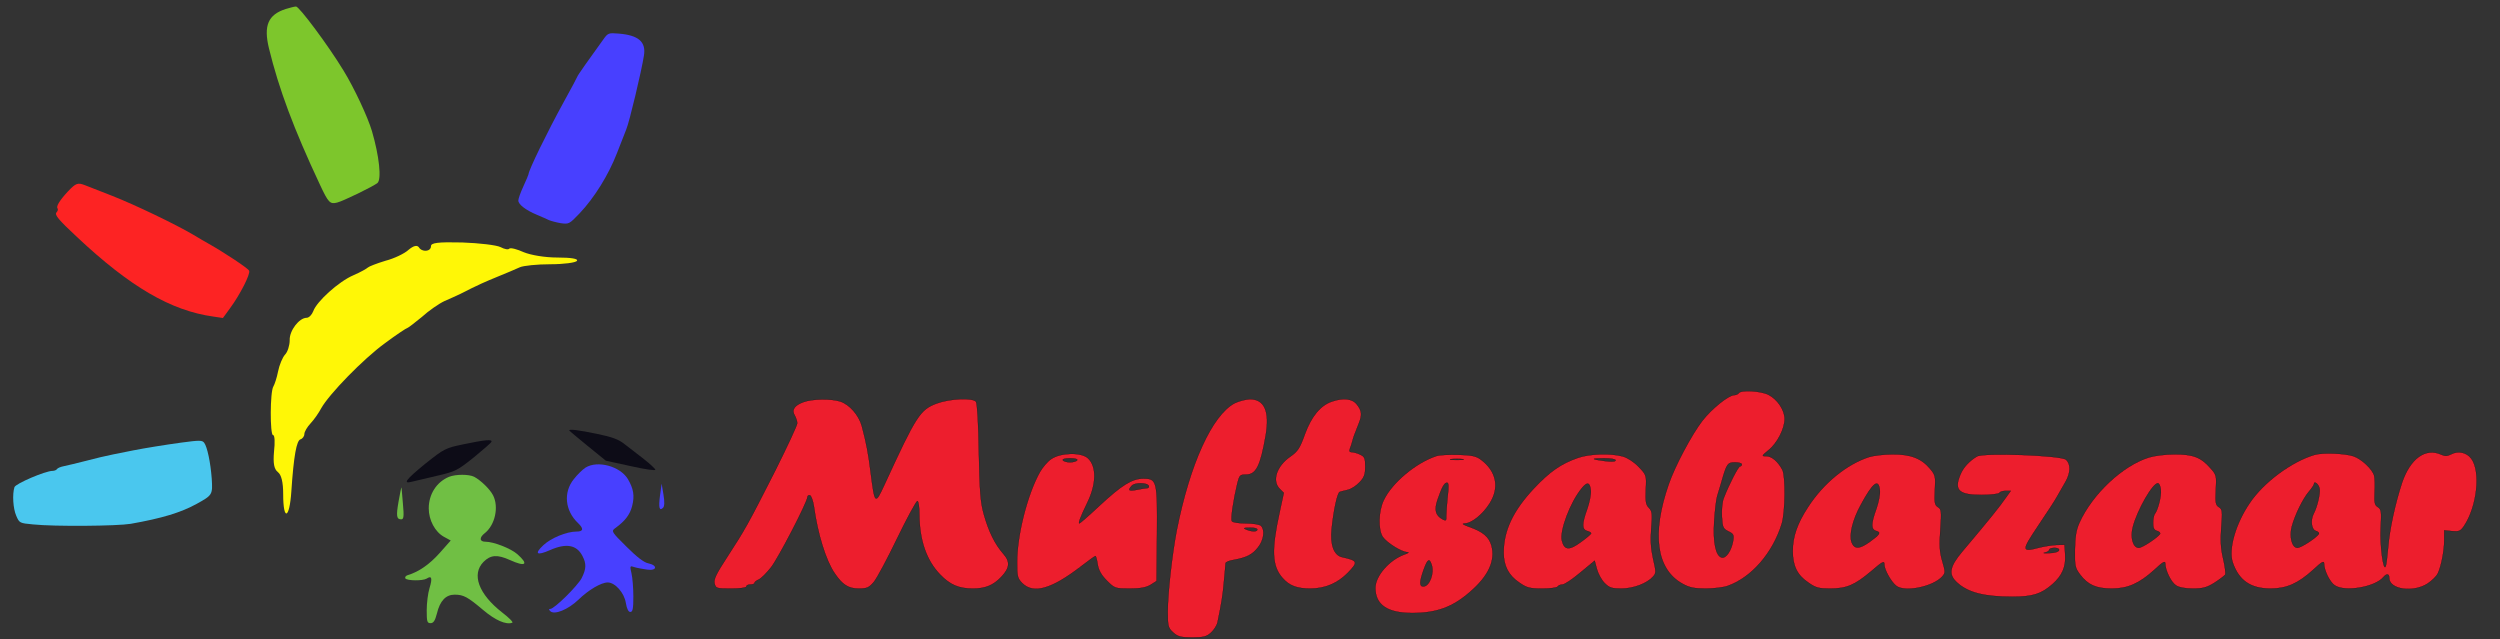 <?xml version="1.0" encoding="utf-8"?>
<!-- Generator: Adobe Illustrator 24.2.3, SVG Export Plug-In . SVG Version: 6.00 Build 0)  -->
<svg version="1.1" id="Layer_1" xmlns="http://www.w3.org/2000/svg" xmlns:xlink="http://www.w3.org/1999/xlink" x="0px" y="0px"
	 viewBox="0 0 1228 314" style="enable-background:new 0 0 1228 314;" xml:space="preserve">
<rect x="0" y="0" width="1228" height="314" fill="#333333" stroke="none"/>
<style type="text/css">
	.st0{fill:#7DC62C;}
	.st1{fill:#4840FF;}
	.st2{fill:#FD2323;}
	.st3{fill:#FFF706;}
	.st4{fill:#0D0C17;}
	.st5{fill:#4AC7EE;}
	.st6{fill:#ED1E2D;stroke:#000000;stroke-width:0.1;stroke-miterlimit:1;}
	.st7{fill:#70BF44;}
</style>
<path class="st0" d="M140.4,4.4c-8.7,2.8-11,8.1-8.3,19.3c4.9,20.1,12.2,39.6,25,66.9c4.2,9,5,9.8,8.5,8.9
	c2.7-0.6,17.7-7.9,19.8-9.6c2.1-1.8,0.9-13.2-2.7-25.5c-2-6.8-8.7-21.2-14-29.8c-7.4-12.2-21.8-31.5-23.3-31.4
	C144.7,3.2,142.4,3.8,140.4,4.4z"/>
<path class="st1" d="M296.4,19.3c-7.1,9.8-12.8,17.9-12.8,18.3c0,0.2-3.1,6-6.8,12.7c-7.8,14.2-17.2,33.4-17.2,35.3
	c0,0.2-1.1,2.9-2.5,5.9c-1.4,3-2.5,6.1-2.5,7c0,1.9,3.6,4.7,9.1,7c2.4,1,5.1,2.2,5.9,2.6c0.9,0.4,3.4,1.1,5.7,1.5
	c4.1,0.6,4.3,0.5,9.3-4.7c7.3-7.7,14.3-18.9,18.5-29.8c2-5.2,4.1-10.4,4.5-11.5c1.5-3.4,7.6-29.1,8.7-36.3c1.1-6.8-2.7-10-12.4-10.8
	C299,16.1,298.6,16.2,296.4,19.3z"/>
<path class="st2" d="M33.4,94c-4.1,4.4-6,7.5-5.1,8.4c0.3,0.4,0.1,1.3-0.6,2c-0.9,1.2,1,3.5,10.1,12c26.1,24.5,46.1,36.2,67,39.1
	l4.7,0.7l3.5-4.8c5-6.8,10-16.7,9.4-18.4c-0.5-1.2-12.3-9-20.3-13.5c-1.1-0.6-4.2-2.4-7-4.1c-9-5.3-28.8-14.8-40-19.2
	c-6-2.3-12-4.7-13.3-5.2C38.2,89.6,37.3,89.9,33.4,94z"/>
<path class="st3" d="M211.7,120.9c0,2.8-4.5,3.1-6,0.5c-0.9-1.1-2.6-0.7-5,1.3c-1.9,1.8-7.1,4.3-11.4,5.4c-4.3,1.3-8.1,2.8-8.6,3.3
	s-3.6,2.3-7.1,3.8c-7.3,3.1-18.1,13-19.7,17.6c-0.7,1.8-2.1,3.3-3.3,3.3c-3.6,0-8.5,6.3-8.3,11c0,2.5-1,5.8-2.3,7.1
	c-1.2,1.3-2.8,5.1-3.4,8.2s-1.7,6.4-2.3,7.4c-1.7,2.5-1.7,23.9-0.2,23.9c0.9,0,1,3.6,0.5,8.1c-0.5,5.8,0,8.6,1.9,10.1
	c1.7,1.3,2.6,4.9,2.6,10.9c0,13.3,3.1,12.2,4-1.3c1.2-18,2.6-25.1,4.5-25.7c1-0.3,1.9-1.5,1.9-2.6c0-1.1,1.4-3.5,3.1-5.3
	c1.6-1.7,4-5.1,5.2-7.4c3.8-6.8,20.5-24.1,31.4-32c5.5-4.1,10.5-7.4,10.9-7.4c0.3,0,3.6-2.5,7.1-5.4c3.4-3.1,8.5-6.6,11.1-7.8
	c7.1-3.1,9.5-4.3,13.3-6.3c1.9-1,7.4-3.5,12.1-5.4c4.8-2,10-4.1,11.6-4.9c1.7-0.8,8.5-1.5,15-1.5c6.7,0,12.6-0.8,13.1-1.7
	c0.7-1-2.9-1.6-9.5-1.6c-6.4,0-13.1-1.2-16.6-2.6c-3.3-1.5-6.4-2.3-7.1-1.8c-0.5,0.7-2.4,0.3-4.3-0.7s-10.4-2-18.8-2.3
	C215,118.8,211.7,119.3,211.7,120.9z"/>
<path class="st4" d="M279.6,211.4c0,0.2,4.1,3.6,9,7.6l9,7.3L310,229c7.1,1.6,12.2,2.3,11.9,1.7c-0.2-0.6-2.7-2.9-5.5-5.1
	c-2.9-2.2-7-5.5-9.3-7.2c-3.2-2.6-6.2-3.7-13.9-5.3C284.1,211.2,279.6,210.7,279.6,211.4z"/>
<path class="st5" d="M89.1,217.4c-8,1.1-17.9,2.7-23.5,3.8c-2.5,0.5-7,1.4-10,2c-3,0.6-9.1,2-13.5,3.2c-4.4,1.1-9.2,2.3-10.8,2.6
	c-1.5,0.3-3,0.9-3.3,1.4c-0.3,0.5-1.3,0.9-2.2,0.9c-3.5,0-18.2,6.3-18.7,8C6,242.8,6.4,249.8,8,253.4c1.5,3.5,1.7,3.6,8.3,4.2
	c10.7,1.1,41.3,0.8,47.9-0.3c15.3-2.7,24.6-5.5,32.4-9.8s7.9-4.5,7.4-12.5c-0.6-7.9-2.2-15.5-3.7-17.5
	C99.3,216.2,98.1,216.2,89.1,217.4z"/>
<path class="st4" d="M227.8,218.2c-9.1,1.9-9.6,2.2-18.8,9.5c-9.7,7.9-11.4,10.2-6.6,8.9c1.5-0.4,7-1.7,12.3-2.9c9-2.1,10-2.6,18-9
	c4.6-3.8,8.6-7.2,8.7-7.7C241.9,215.7,238.4,216,227.8,218.2z"/>
<g>
	<path class="st6" d="M854.1,193.1c-0.3,0.5-1.4,1-2.3,1c-2.8,0.1-10.9,6.6-15.6,12.6c-5.1,6.6-13.4,22.1-16.5,31.1
		c-8.5,24.4-6.1,41.8,6.7,48.9c3.4,1.9,5.7,2.4,11.5,2.4c3.9,0,8.8-0.6,10.7-1.3c11.7-4.1,22.2-16.2,26.6-30.6
		c1.7-5.5,1.9-23.3,0.3-26.4c-2.1-4-5.2-6.7-7.8-6.7c-2.5,0-2.5-0.1,1-3c4.3-3.4,7.9-10.6,7.9-15.3c0-4.4-3.6-9.7-8-11.9
		C864.8,192,855.1,191.5,854.1,193.1z M855.6,228.1c0,0.5-0.4,1-0.9,1c-0.8,0-5.3,8.6-8,15.6c-0.7,1.7-1.1,5.7-0.9,9
		c0.3,5.4,0.6,6,3.2,7.3c2.5,1.2,2.8,1.7,2.3,4.8c-0.8,4.6-3.4,8.5-5.5,8.1c-3-0.6-4.5-7.4-3.8-17.8c0.3-5.2,1-10.9,1.5-12.5
		c0.5-1.7,1.5-4.8,2.1-7c2.5-8.8,3-9.5,6.6-9.5C854.1,227.1,855.6,227.5,855.6,228.1z"/>
	<path class="st6" d="M394.7,197.5c-4.5,1.6-6,3.9-4.3,6.6c0.6,1.1,1.2,2.8,1.2,3.8s-4.9,11.5-10.8,23.3
		c-13.6,26.8-14.9,29-23.4,42.1c-5.6,8.6-6.9,11.2-6.4,13.3c0.6,2.4,0.9,2.5,8.1,2.5c4.3,0,7.5-0.4,7.5-1c0-0.6,0.9-1,2-1
		s2-0.3,2-0.8c0-0.4,1-1.2,2.2-1.7c1.2-0.6,3.9-3.3,6-6c3.8-5,17.8-32.1,17.8-34.4c0-0.7,0.6-1.1,1.3-0.9c0.6,0.3,1.5,2.7,1.9,5.4
		c1.9,13.7,5.9,26.6,10.2,32.9c3.8,5.6,6.7,7.5,11.8,7.5c4,0,5-0.4,7.4-3.2c1.5-1.8,6.7-11.5,11.5-21.5c4.9-10.1,9.4-18.3,9.9-18.3
		c0.6,0,1,3,1,6.7c0.1,12.6,3.5,22.5,10.2,29.4c4.9,5.1,9.2,6.9,16.1,6.9c6.1,0,10-1.6,13.9-5.7c4.2-4.4,4.5-7.5,1-11.4
		c-4.1-4.7-7.1-10.7-9.5-19.2c-1.7-6-2.1-11-2.5-30.7c-0.2-14-0.8-24-1.4-24.8c-1.7-2-12.9-1.5-19.3,0.9c-8.1,3-10,5.9-25.5,39.6
		c-4.8,10.4-4.9,10.2-7-6.2c-1.1-8.8-2-13.7-4.3-22.4c-1.5-5.3-6-10.5-10.6-12C408.3,195.8,399,195.9,394.7,197.5z"/>
	<path class="st6" d="M606.4,198.1c-11,5.9-21.9,29.7-28.4,62.5c-2.2,11.5-4.4,30.8-4.4,39.8c0,7.2,0.2,8,2.6,10.2
		c2.3,2.1,3.7,2.5,9.4,2.5c5.7,0,7.1-0.4,9.3-2.4c1.4-1.3,2.8-3.5,3.1-4.8c2-9.7,2.6-13.3,3.2-20.3c0.4-4.4,0.8-8.4,0.8-9
		c0.1-0.5,1.9-1.3,4.1-1.6c6.4-1.2,9.1-2.6,11.9-6.2s3.4-8.5,1.4-10.5c-0.7-0.7-3.9-1.2-7.4-1.2s-6.6-0.5-6.9-1.1
		c-0.7-1,0.7-10.4,2.7-18.7c1-3.9,1.3-4.2,4.3-4.2c4.9,0,7-4.3,9.6-19.2c2-11.9-0.6-17.8-7.8-17.8
		C611.8,196.2,608.4,197.1,606.4,198.1z M617.6,260.1c0,1.2-2.7,1.2-5.5,0c-1.6-0.7-1.3-0.9,1.8-0.9
		C615.9,259.1,617.6,259.5,617.6,260.1z"/>
	<path class="st6" d="M654.1,197.3c-5.5,1.9-9.9,7.2-13.1,15.9c-2.5,7-3.5,8.5-7.2,11.1c-6.7,4.6-9.1,11.9-5.2,15.8l2,2l-2.1,9.8
		c-4,18.2-3.7,26.2,1.5,32c3.3,3.8,7.1,5.2,13.6,5.2c7.3,0,13.4-2.6,18.5-7.8c5.1-5.3,4.9-5.9-2.8-7.6c-4.1-0.9-6-6-5.2-13.9
		c0.9-9,2.8-17.9,4-18.2c0.5-0.2,2.3-0.6,3.9-1c1.6-0.3,4.2-2,5.8-3.7c2.3-2.4,2.8-3.9,2.8-7.7c0-4.1-0.3-4.9-2.5-5.9
		c-1.4-0.7-3.3-1.2-4.2-1.2c-1,0-1.3-0.5-0.8-1.8c0.4-0.9,0.9-2.6,1.2-3.7c0.5-1.9,0.8-2.8,3.2-8.8c1.6-4,1.4-6.1-1-9.1
		C664.3,195.8,659.8,195.3,654.1,197.3z"/>
	<path class="st6" d="M1137,223.4c-11.3,3.3-25.1,13.5-32,23.8c-6.9,10.2-10.4,22.5-8.3,29c3,8.9,8.8,12.9,18.6,12.9
		c7.9,0,13.5-2.5,20.9-9.2c4.4-4.1,5.4-4.6,5.4-3c0,3.2,2.8,9,5.2,10.6c4.9,3.4,19.8,0.9,23.9-4c1.6-1.9,2.9-1.8,2.9,0.4
		c0,5.7,11.9,7.3,18.9,2.7c2.1-1.4,4.3-3.6,4.9-4.8c1.7-3.6,3.2-11.2,3.2-16.4v-4.9l3.9,0.4c3.3,0.3,4.1,0,5.8-2.5
		c6.4-9.5,8.3-26.8,3.6-33.1c-2.3-3.1-6.5-4-10-2.1c-1.8,0.9-2.9,1-4.8,0.1c-7.7-3.5-15.2,2-19.2,13.8c-3.4,10.4-6.1,22.9-6.8,31.5
		c-0.4,4.4-0.9,8.7-1.2,9.5c-1.2,3.2-3-10.4-2.5-19c0.4-7.9,0.3-8.9-1.4-10c-1.6-1-1.8-2.1-1.6-7.1c0.2-3.3,0.1-7.1-0.2-8.3
		c-0.8-3.2-6.3-8.3-10.2-9.6C1151.8,222.7,1140.9,222.3,1137,223.4z M1139.4,240.1c0.4,2.4-1.2,9-2.9,12.2c-1.7,3.3-1.1,7.9,1.1,8.5
		c1.1,0.3,1.7,1,1.4,1.5c-1.2,1.9-8.7,6.8-10.5,6.8c-2.7,0-4.1-5.4-2.8-10.4c1.6-5.9,5.5-13.8,8.4-17.2c1.4-1.6,2.5-3.3,2.5-3.7
		C1136.6,235.9,1139.1,237.9,1139.4,240.1z"/>
	<path class="st6" d="M516.5,225.4c-1.9,1.2-4.4,4.2-5.7,6.5c-6.2,11.1-11.2,31.1-11.2,44.3c0,6.9,0.2,7.9,2.6,10.3
		c5.5,5.4,14.4,2.8,28.8-8.3c3.6-2.8,6.8-5.1,7.1-5.1c0.2,0,0.8,1.9,1.1,4.2c0.5,2.9,1.8,5.2,4.6,8c3.7,3.7,4,3.8,11.1,3.8
		c5.2,0,8-0.5,10.2-1.8l3-1.9l0.2-22.9c0.2-26.4,0-27.4-6.7-27.4c-5.5,0-10.5,3.1-21.5,13.3c-5.1,4.8-9.6,8.7-9.9,8.7
		c-0.7,0,0.5-3.2,3.8-10c4.6-9.3,4.7-18,0.4-22C531.2,222.1,521.1,222.3,516.5,225.4z M529.1,226.1c-0.3,0.5-1.9,1-3.5,1
		c-1.6,0-3.2-0.5-3.5-1c-0.4-0.6,1-1,3.5-1S529.5,225.5,529.1,226.1z M564.3,238.7c0.2,0.6-0.2,1.1-0.9,1.1s-3,0.4-5,0.8
		c-4,0.8-4.6,0.3-2.5-2C557.3,236.9,563.7,237,564.3,238.7z"/>
	<path class="st6" d="M705.6,224c-10.1,3.3-21.9,13.2-25.9,21.7c-2.6,5.4-2.8,14.4-0.5,18c1.9,2.8,9.1,7.4,12,7.5
		c1.2,0,0.7,0.5-1.4,1.2c-7.4,2.7-14.2,10.5-14.2,16.4c0,8.3,5.9,12.3,18.1,12.3c12,0,19.8-2.9,28.3-10.3
		c9.1-7.8,12.6-15.4,10.6-22.8c-1.2-4.3-4.3-6.9-11-9.2c-3.2-1.2-3.8-1.6-2.1-1.7c3.3,0,8.8-4.4,12.2-9.8c5-7.9,3.3-15.9-4.4-21.6
		c-2.3-1.7-4.5-2.1-11-2.3C711.8,223.3,707,223.5,705.6,224z M718.4,225.8c-1.6,0.2-4,0.2-5.5,0c-1.6-0.2-0.3-0.4,2.7-0.4
		S719.9,225.6,718.4,225.8z M711.1,243.8c-0.4,3.8-0.7,8-0.7,9.6c0.1,2.4-0.1,2.6-1.8,1.7c-3.5-1.9-4.2-4.6-2.5-9.6
		c2.1-6.1,3.3-8.4,4.7-8.4C711.6,237.1,711.7,239.1,711.1,243.8z M703.2,277.3c1.5,4.3-1,10.8-4.1,10.8c-2,0-1.9-2.4,0.2-8.3
		C701.2,274.6,702.1,274,703.2,277.3z"/>
	<path class="st6" d="M775.1,224.9c-8.3,2.9-13.8,6.7-21.7,15.1c-10.1,10.8-14.8,20.6-14.8,31.4c0,6.5,2.4,11.2,7.6,14.7
		c3.7,2.6,5.1,3,11.3,3c3.8,0,7.3-0.4,7.6-1c0.3-0.5,1.4-1,2.4-1s4.9-2.6,8.8-5.9l7-5.8l1.1,4.1c0.6,2.3,2.3,5.4,3.8,6.9
		c2.3,2.3,3.5,2.7,8.2,2.7c5.9,0,12.6-2.5,15.6-5.9c1.5-1.7,1.5-2.3,0-8.7c-1.1-5.1-1.4-9.1-0.9-15.1c0.6-7.1,0.4-8.4-1.2-10
		c-1.5-1.5-1.7-3.1-1.5-8.9c0.4-7.1,0.3-7.2-3.5-11.2c-2.3-2.4-5.4-4.4-7.8-5.1C791.2,222.6,780.8,222.9,775.1,224.9z M793.6,226.1
		c0,0.7-1.9,0.8-5.2,0.4c-7.1-0.9-7.3-1.4-0.5-1.4C791.2,225.1,793.6,225.5,793.6,226.1z M781.4,240.9c0.2,1.8-0.6,5.8-1.7,9
		c-2.7,7.4-2.7,10.2-0.1,10.9c1.1,0.3,2,0.8,2,1.2c0,0.3-2.3,2.3-5.1,4.3c-5.7,4.2-8.1,4-9.3-0.7c-1.2-4.8,4.1-18.9,9.7-25.7
		C779.6,236.5,781,236.8,781.4,240.9z"/>
	<path class="st6" d="M918.1,224.5c-10.9,3.5-22.4,12.8-30,24.6c-5.3,8.1-7.5,14.5-7.5,21.6c0,7.2,2.2,11.8,7.6,15.4
		c3.6,2.6,5.2,3,10.7,3c8.2,0,12.1-1.7,20.2-8.5c5.8-5,6.5-5.3,6.5-3.3c0,2.6,3.4,8.6,5.9,10.5c4.2,3.2,18,0.4,22.5-4.6
		c1.6-1.8,1.6-2.2,0-7.7c-1.3-4.5-1.5-7.7-0.9-15.5c0.6-8.9,0.5-9.9-1.2-10.9c-1.6-1-1.8-2.2-1.5-8.4c0.4-6.7,0.2-7.4-2.4-10.5
		c-4.2-5-9.5-7.1-18.4-7C925.5,223.2,920.3,223.8,918.1,224.5z M923.4,240.9c0.2,1.8-0.6,5.8-1.7,9c-2.7,7.4-2.7,10.2-0.1,10.9
		c2.5,0.7,1.9,1.7-3.2,5.4c-5.1,3.6-7.5,3.7-8.9,0.2c-1.3-3.6,0.4-10.9,4.5-18.4C920,236.9,922.8,234.8,923.4,240.9z"/>
	<path class="st6" d="M971.1,224.2c-3.7,2.2-6.7,5.4-8.1,8.8c-3.3,7.8-0.9,10.1,10.4,10.1c4.4,0,8.4-0.5,8.7-1c0.3-0.6,1.7-1,3.1-1
		h2.5l-2.3,3.2c-3.4,4.9-8,10.6-21.5,26.6c-6.3,7.5-7,11.3-2.5,15.3c5.4,4.9,13.3,6.9,27.1,6.9c9.9,0,14.1-1.3,19.6-6.1
		c4.8-4.2,6.7-8.6,6.3-14.5l-0.3-4.9l-4,0.1c-2.2,0.1-6,0.7-8.4,1.3c-8.8,2.3-8.9,1.7-0.6-10.7c4.2-6.2,8.5-12.8,9.5-14.7
		c1.1-1.9,2.9-5.1,4-7c2.5-4.4,2.6-8.7,0.2-10.8C1012.5,223.7,974.3,222.3,971.1,224.2z M1011.4,270.3c-0.3,0.8-2.3,1.4-4.9,1.4
		c-2.4,0.1-3.4,0-2.1-0.3c1.2-0.2,2.2-0.9,2.2-1.4s1.2-0.9,2.6-0.9C1010.8,269.1,1011.6,269.6,1011.4,270.3z"/>
	<path class="st6" d="M1055.6,224.7c-13,4-27.9,18.1-34.2,32.1c-1.6,3.6-2.1,6.9-2.2,13.4c-0.1,7.8,0.1,8.8,2.6,12.1
		c3.8,5,7.9,6.8,15.5,6.8c7.9,0,13.5-2.5,20.9-9.2c4.4-4.1,5.4-4.6,5.4-3c0,3.2,2.8,9,5.2,10.6c1.4,1,4.4,1.6,8.3,1.6
		c5,0,6.9-0.5,10.7-2.9c2.5-1.6,4.8-3.4,5.2-3.9c0.3-0.6-0.1-4.1-1-7.9c-1.2-5-1.4-9.1-0.9-15.5c0.6-7.8,0.5-8.8-1.2-9.8
		c-1.6-1-1.8-2.2-1.5-8.4c0.4-7,0.3-7.5-2.7-10.8c-4.6-5.3-8.6-6.8-17.8-6.7C1063.6,223.2,1058.1,223.9,1055.6,224.7z M1061.4,240.6
		c0.4,3-1.5,10.2-3,11.9c-0.4,0.6-0.8,2.5-0.8,4.4c0,2.5,0.5,3.5,2,3.9c1.1,0.3,1.7,1,1.4,1.5c-1.2,1.8-8.7,6.8-10.4,6.8
		c-2.9,0-4.3-5-3-10.1c2.2-8.6,10.1-22.3,12.5-21.6C1060.7,237.6,1061.3,239.1,1061.4,240.6z"/>
</g>
<path class="st1" d="M287.6,229.7c-1.4,0.9-4,3.4-5.7,5.6c-5.3,6.5-4.4,15.6,2.1,21.7c2.8,2.7,2.6,4.1-0.8,4.1
	c-4.9,0-12.6,3.2-16.3,6.7c-4.6,4.3-3.3,5.3,3.3,2.4c7.9-3.5,13.1-2.6,15.9,2.9c2,3.8,1.9,6.3-0.4,10.9
	c-2.1,3.9-13.4,15.1-15.4,15.1c-0.8,0-0.8,0.3,0,1.1c2,2,8.8-0.8,13.8-5.6c4.9-4.8,11.2-8.5,14.4-8.5c3.6,0,8.1,5,8.9,10
	c0.5,3,1.3,4.5,2.2,4.5c1.2,0,1.5-1.6,1.5-7.5c0-4.1-0.4-9.3-0.9-11.4c-0.9-3.8-0.8-3.9,1.5-3.1c1.3,0.4,4.1,0.9,6.2,1.2
	c4.8,0.7,5.3-2.1,0.5-3.1c-2.1-0.4-5.6-3.1-10.7-8.2c-7.3-7.2-7.5-7.6-5.6-9c5-3.6,7.3-6.7,8.4-10.9c1.3-5.1,0.7-8.5-2.1-13.3
	C304.6,229,293.5,226,287.6,229.7z"/>
<path class="st7" d="M220.6,234.2c-6.1,2.5-10,8.5-10,15.5c0,5.8,3.1,11.6,7.5,14l3.3,1.8l-5.5,6.2c-4.9,5.5-10.2,9.2-15.6,10.8
	c-1,0.3-1.5,1-1.2,1.6c0.8,1.2,8.5,1.3,10.5,0.1c2.4-1.6,2.9-0.3,1.4,4.6c-0.8,2.5-1.4,7.5-1.4,11c0,5.5,0.2,6.3,1.9,6.3
	c1.4,0,2.2-1.2,3.1-4.7c1.5-6.3,4.4-9.3,8.7-9.3c4.4,0,6.4,1.1,14.1,7.6c5.8,4.9,11.1,7.3,14.2,6.2c0.7-0.2-1.6-2.5-5-5.1
	c-11.5-9-15.1-18.7-9.1-24.8c3.5-3.5,6.8-3.7,13-0.9c7.7,3.5,9.4,2.2,3.6-2.9c-3.2-2.8-11.6-6.1-15.6-6.1c-3,0-3.2-2-0.4-4.2
	c5.1-4,7-12.9,4.1-18.6c-1.6-3.1-6.1-7.4-9.3-9.1C230.3,232.9,224,232.9,220.6,234.2z"/>
<path class="st1" d="M324.2,243.4c-0.8,6.1-0.3,7.8,1.5,6c0.7-0.7,0.8-2.8,0.2-6.4l-0.9-5.4L324.2,243.4z"/>
<path class="st7" d="M195.8,246.2c-1.3,7.4-1,8.9,1.3,8.9c1.2,0,1.4-1.4,0.8-7.8c-0.3-4.2-0.7-7.8-0.7-7.9
	C197.1,239.3,196.5,242.3,195.8,246.2z"/>
</svg>
